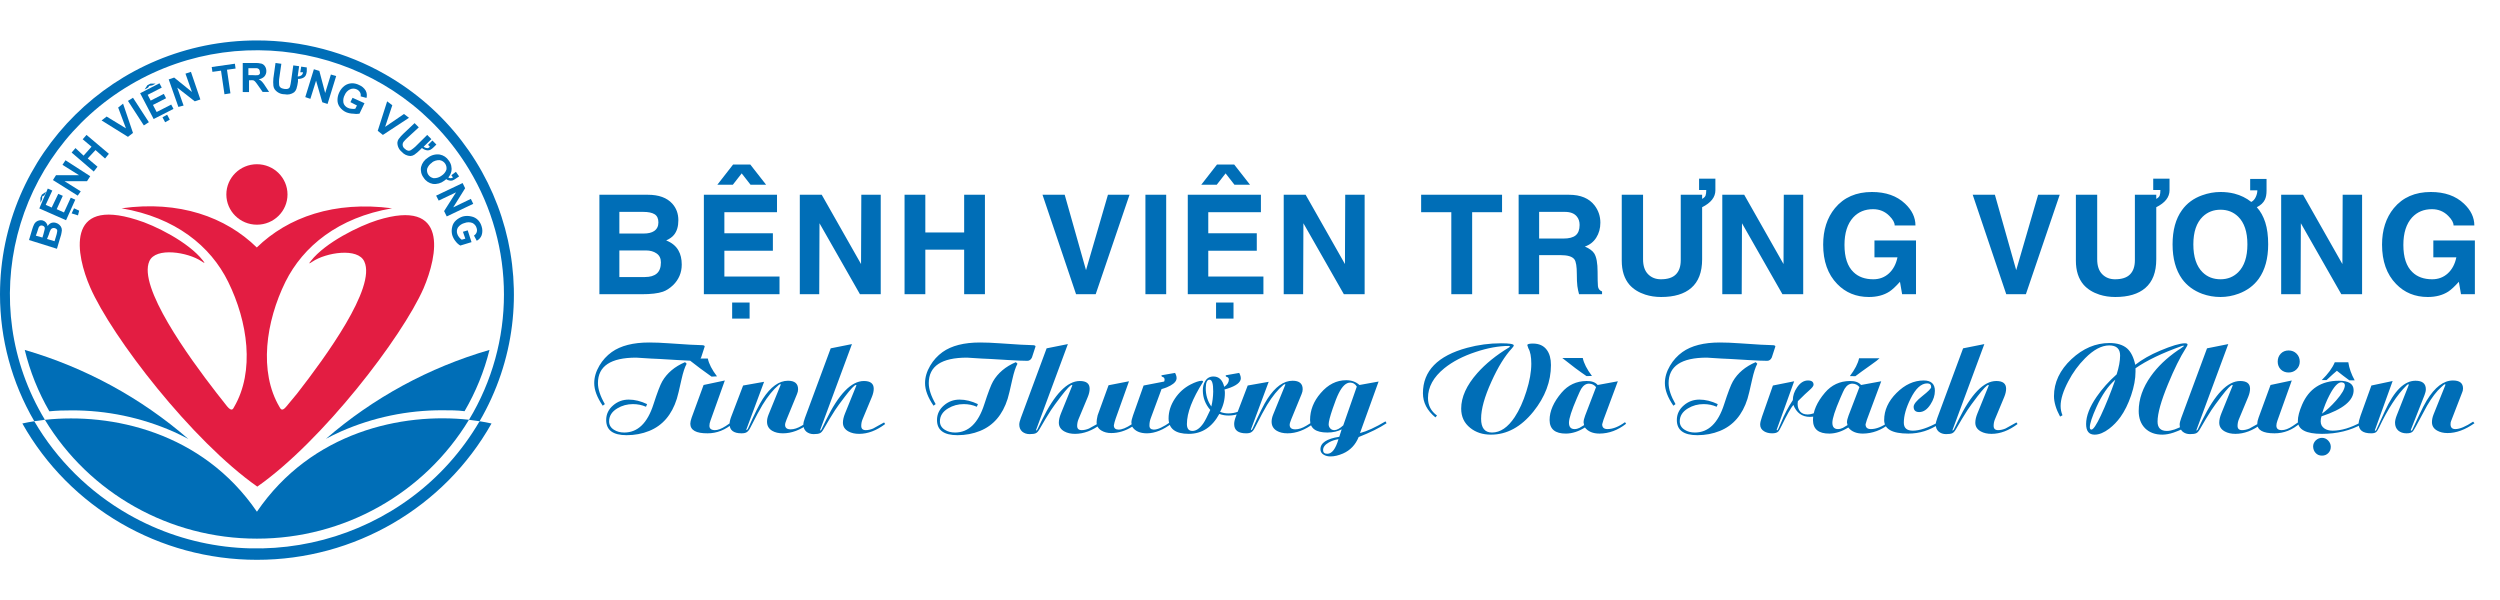<svg width="250" height="60" viewBox="0 0 433 90" fill="none" xmlns="http://www.w3.org/2000/svg">
<g clip-path="url(#clip0)">
<path d="M44.5 88C69.077 88 89 68.3 89 44C89 19.7 69.077 0 44.5 0C19.923 0 0 19.7 0 44C0 68.3 19.923 88 44.5 88Z" fill="white"/>
<path d="M5.024 34.613L5.579 32.753C5.666 32.462 5.764 32.183 5.894 31.914C6.057 31.559 6.384 31.312 6.764 31.215C6.971 31.161 7.177 31.161 7.384 31.215C7.612 31.28 7.808 31.409 7.96 31.581C8.113 31.753 8.211 31.968 8.254 32.194C8.406 31.946 8.624 31.753 8.896 31.645C9.157 31.559 9.439 31.559 9.7 31.645C9.929 31.71 10.135 31.828 10.299 31.989C10.473 32.151 10.603 32.344 10.668 32.559C10.733 32.796 10.733 33.043 10.668 33.28C10.668 33.441 10.559 33.839 10.353 34.462L9.863 36.129L5.024 34.613ZM6.21 33.86L7.351 34.183L7.536 33.548C7.645 33.172 7.71 32.925 7.721 32.828C7.776 32.678 7.776 32.527 7.721 32.376C7.645 32.258 7.525 32.161 7.395 32.129C7.264 32.075 7.112 32.075 6.982 32.129C6.851 32.194 6.742 32.312 6.688 32.452C6.688 32.452 6.568 32.817 6.416 33.29L6.21 33.86ZM8.145 34.43L9.45 34.817L9.722 33.914C9.798 33.688 9.853 33.473 9.885 33.237C9.929 33.108 9.929 32.957 9.885 32.828C9.798 32.699 9.668 32.602 9.515 32.559C9.385 32.516 9.233 32.516 9.102 32.559C8.972 32.602 8.863 32.688 8.787 32.806C8.646 33.075 8.526 33.355 8.461 33.645L8.145 34.43Z" fill="#006EB7"/>
<path d="M11.44 31.183L6.808 29.14L8.276 25.699L9.059 26.043L7.917 28.516L8.95 28.989L10.092 26.613L10.875 26.957L9.82 29.269L11.082 29.839L12.256 27.28L13.039 27.624L11.44 31.183ZM7.297 27.086V27.538L7.003 28.151V27.29L7.254 26.742L7.982 26.247L7.689 26.86L7.297 27.086ZM13.507 30.344L12.408 30L12.822 29.118L13.713 29.527L13.507 30.344Z" fill="#006EB7"/>
<path d="M13.463 26.925L9.168 24.226L9.7 23.387H13.691L10.821 21.591L11.343 20.796L15.627 23.559L15.073 24.419H11.169L13.985 26.183L13.463 26.925Z" fill="#006EB7"/>
<path d="M16.236 22.753L12.408 19.462L13.072 18.688L14.475 20L15.856 18.452L14.322 17.161L14.986 16.409L18.857 19.677L18.194 20.495L16.541 19.032L15.192 20.484L16.889 21.914L16.236 22.753Z" fill="#006EB7"/>
<path d="M22.163 16.742L17.596 13.903L18.466 13.226L21.815 15.269L20.466 11.667L21.315 10.989L23.033 16.064L22.163 16.742Z" fill="#006EB7"/>
<path d="M24.914 14.764L22.163 10.516L23.033 9.968L25.784 14.204L24.914 14.764Z" fill="#006EB7"/>
<path d="M26.611 13.656L24.273 9.183L27.622 7.462L28.014 8.215L25.578 9.462L26.1 10.462L28.372 9.301L28.764 10.054L26.491 11.215L27.133 12.441L29.656 11.151L30.047 11.903L26.611 13.656ZM25.85 7.914L25.643 8.226L25.045 8.538L25.523 7.806L26.078 7.516H26.97L26.372 7.828L25.85 7.914ZM28.601 14.215L28.144 13.355L28.949 12.903L29.406 13.764L28.601 14.215Z" fill="#006EB7"/>
<path d="M30.896 11.559L29.221 6.796L30.167 6.473L33.245 8.968L32.124 5.796L33.071 5.484L34.702 10.269L33.734 10.591L30.7 8.215L31.798 11.323L30.896 11.559Z" fill="#006EB7"/>
<path d="M38.878 9.366L38.28 5.28L36.79 5.484L36.67 4.645L40.683 4.075L40.803 4.914L39.313 5.118L39.911 9.204L38.878 9.366Z" fill="#006EB7"/>
<path d="M42.042 8.979V3.946H44.109C44.511 3.925 44.913 3.968 45.305 4.065C45.555 4.151 45.762 4.312 45.903 4.538C46.055 4.774 46.131 5.054 46.131 5.333C46.142 5.678 46.023 6.011 45.805 6.269C45.544 6.548 45.196 6.721 44.815 6.764C45.022 6.871 45.207 7.011 45.37 7.172C45.598 7.43 45.794 7.699 45.968 7.989L46.61 8.968H45.49L44.728 7.882C44.554 7.624 44.37 7.376 44.174 7.151C44.087 7.054 43.978 6.989 43.858 6.946C43.684 6.925 43.511 6.925 43.337 6.946H43.13V8.989L42.042 8.979ZM43.01 6.054H43.772C44.076 6.086 44.391 6.086 44.707 6.054C44.826 6.011 44.924 5.936 45 5.828C45.044 5.699 45.044 5.57 45 5.441C45 5.29 44.957 5.151 44.859 5.032C44.75 4.925 44.62 4.86 44.468 4.85H43.021V6.054H43.01Z" fill="#006EB7"/>
<path d="M52.167 4.581L53.135 4.72V5.398C53.113 5.624 53.059 5.839 52.972 6.054C52.895 6.204 52.787 6.344 52.645 6.441C52.341 6.634 51.971 6.72 51.612 6.71V7.161C51.558 7.591 51.471 8.011 51.34 8.43C51.264 8.656 51.123 8.86 50.949 9.022C50.47 9.366 49.872 9.495 49.296 9.366C48.6 9.376 47.958 9.043 47.556 8.484C47.447 8.301 47.371 8.097 47.349 7.893C47.306 7.462 47.306 7.032 47.349 6.602L47.719 3.946L48.73 4.086L48.339 6.785C48.317 7.065 48.317 7.344 48.339 7.624C48.339 8.086 48.633 8.355 49.231 8.441C49.829 8.527 50.166 8.366 50.242 7.968C50.318 7.688 50.373 7.409 50.405 7.129L50.797 4.366L51.808 4.505L51.558 6.28C51.83 6.29 52.102 6.194 52.297 6.011C52.406 5.882 52.471 5.731 52.482 5.559H52.004L52.167 4.581Z" fill="#006EB7"/>
<path d="M52.874 9.86L54.364 5.032L55.31 5.323L56.321 9.151L57.31 5.946L58.224 6.215L56.734 11.043L55.821 10.753L54.744 7.011L53.755 10.161L52.874 9.86Z" fill="#006EB7"/>
<path d="M60.693 10.731L61.062 9.979L63.129 10.914L62.259 12.731C61.9 12.796 61.541 12.796 61.182 12.731C60.769 12.72 60.355 12.645 59.964 12.484C59.518 12.29 59.138 11.979 58.844 11.581C58.583 11.226 58.442 10.796 58.452 10.355C58.452 9.893 58.561 9.441 58.768 9.022C58.974 8.581 59.279 8.194 59.681 7.893C60.051 7.624 60.497 7.473 60.965 7.462C61.389 7.462 61.802 7.559 62.182 7.753C62.661 7.946 63.074 8.29 63.335 8.731C63.542 9.118 63.596 9.57 63.477 10L62.465 9.731C62.509 9.495 62.476 9.247 62.356 9.032C62.226 8.806 62.019 8.624 61.78 8.516C61.41 8.344 60.986 8.344 60.627 8.516C60.214 8.71 59.888 9.054 59.714 9.473C59.475 9.893 59.398 10.387 59.486 10.86C59.594 11.247 59.877 11.559 60.247 11.72C60.453 11.817 60.671 11.871 60.888 11.882C61.106 11.914 61.312 11.914 61.53 11.882L61.824 11.312L60.693 10.731Z" fill="#006EB7"/>
<path d="M65.423 15.699L67.054 10.591L67.946 11.269L66.706 15.011L69.969 12.785L70.839 13.441L66.315 16.409L65.423 15.699Z" fill="#006EB7"/>
<path d="M74.895 17.376L75.58 18.075L75.08 18.57C74.917 18.731 74.743 18.871 74.547 18.979C74.395 19.054 74.221 19.086 74.047 19.086C73.688 19.054 73.351 18.903 73.079 18.677L72.753 19C72.448 19.312 72.111 19.591 71.763 19.839C71.567 19.968 71.339 20.043 71.1 20.064C70.513 20.043 69.969 19.785 69.588 19.344C69.099 18.946 68.816 18.355 68.827 17.731C68.849 17.516 68.914 17.323 69.034 17.14C69.284 16.796 69.567 16.473 69.882 16.183L71.807 14.366L72.535 15.097L70.469 17C70.263 17.194 70.067 17.398 69.893 17.613C69.621 18 69.719 18.527 70.099 18.796C70.48 19.172 70.85 19.247 71.198 19.021C71.459 18.849 71.698 18.656 71.926 18.452L73.993 16.409L74.721 17.14L73.373 18.452C73.579 18.624 73.851 18.71 74.112 18.699C74.254 18.645 74.373 18.57 74.46 18.452L74.134 18.129L74.895 17.376Z" fill="#006EB7"/>
<path d="M78.963 22.796L79.517 23.591L78.941 23.979C78.756 24.118 78.56 24.226 78.343 24.301C78.169 24.344 77.995 24.344 77.821 24.301C77.625 24.269 77.44 24.183 77.288 24.075L76.94 24.344C76.385 24.774 75.678 24.979 74.971 24.892C74.308 24.774 73.732 24.387 73.384 23.828C72.97 23.301 72.807 22.624 72.927 21.968C73.09 21.301 73.514 20.72 74.101 20.355C74.689 19.903 75.428 19.699 76.168 19.806C76.809 19.925 77.375 20.301 77.723 20.849C78.136 21.376 78.299 22.054 78.18 22.71C78.093 23.108 77.908 23.473 77.647 23.774C77.886 23.946 78.212 23.946 78.451 23.774L78.18 23.387L78.963 22.796ZM74.83 21.204C74.439 21.452 74.134 21.828 73.982 22.269C73.83 23.011 74.308 23.731 75.058 23.892C75.091 23.903 75.113 23.903 75.145 23.903C75.624 23.914 76.091 23.764 76.472 23.473C76.864 23.226 77.168 22.86 77.32 22.43C77.462 21.667 76.962 20.925 76.189 20.785C76.178 20.785 76.157 20.785 76.146 20.774C75.656 20.753 75.167 20.903 74.787 21.204H74.83Z" fill="#006EB7"/>
<path d="M75.537 26.925L80.126 24.742L80.561 25.645L78.495 28.957L81.551 27.484L81.964 28.344L77.375 30.527L76.918 29.602L78.984 26.355L75.983 27.785L75.537 26.925Z" fill="#006EB7"/>
<path d="M80.18 33.183L81.007 32.935L81.67 34.979L79.724 35.57C79.408 35.387 79.136 35.14 78.919 34.849C78.647 34.527 78.451 34.151 78.321 33.742C78.201 33.28 78.201 32.796 78.321 32.333C78.408 31.892 78.647 31.505 78.984 31.204C79.332 30.892 79.735 30.667 80.18 30.527C80.659 30.409 81.148 30.409 81.627 30.527C82.084 30.613 82.508 30.849 82.823 31.183C83.106 31.495 83.312 31.86 83.421 32.269C83.584 32.764 83.584 33.29 83.421 33.785C83.269 34.194 82.964 34.538 82.573 34.742L82.094 33.839C82.301 33.71 82.464 33.516 82.551 33.29C82.638 33.043 82.638 32.774 82.551 32.538C82.453 32.151 82.181 31.839 81.823 31.656C81.398 31.495 80.92 31.495 80.496 31.656C80.017 31.774 79.604 32.043 79.321 32.43C79.115 32.764 79.071 33.183 79.202 33.559C79.267 33.764 79.376 33.957 79.517 34.129C79.648 34.29 79.8 34.441 79.974 34.559L80.594 34.376L80.18 33.183Z" fill="#006EB7"/>
<path d="M44.5 31.957C47.425 31.957 49.796 29.613 49.796 26.72C49.796 23.828 47.425 21.484 44.5 21.484C41.575 21.484 39.204 23.828 39.204 26.72C39.204 29.613 41.575 31.957 44.5 31.957Z" fill="#E31D42"/>
<path d="M65.336 31.183C62.237 32.161 56.364 35.022 53.842 38.237C53.428 38.753 53.472 38.785 54.113 38.355C56.43 36.785 62.008 35.86 63.107 38.355C65.173 42.828 56.386 54.871 51.482 61.172L49.622 63.419C48.817 64.419 48.589 63.828 48.426 63.559C44.783 57.43 46.044 48.742 49.437 41.85C52.493 35.721 58.572 30.71 67.903 29.118C57.92 27.807 49.872 30.645 44.478 35.903C39.084 30.624 31.037 27.721 21.054 29.118C30.373 30.71 36.453 35.624 39.519 41.85C42.912 48.742 44.174 57.344 40.531 63.559C40.389 63.828 40.161 64.419 39.334 63.419L37.497 61.086C32.614 54.796 23.881 42.688 25.871 38.269C26.97 35.796 32.548 36.721 34.865 38.269C35.507 38.699 35.55 38.678 35.137 38.151C32.636 34.946 26.763 32.022 23.642 31.097C11.234 27.172 13.18 37.226 15.616 42.796C19.357 51.387 33.234 69.376 44.565 77.323C55.832 69.43 69.621 51.484 73.362 42.979C75.798 37.29 77.832 27.28 65.336 31.183Z" fill="#E31D42"/>
<path d="M44.5 86.333C59.551 86.344 73.503 78.516 81.224 65.742C69.708 64.473 53.972 67.785 44.5 81.667C35.028 67.817 19.292 64.505 7.776 65.753C15.497 78.527 29.449 86.344 44.5 86.333Z" fill="#006EB7"/>
<path d="M44.5 0.043C19.923 0.043 0 19.742 0 44.033C0 51.742 2.044 59.312 5.938 65.99L7.776 65.742C-4.339 45.699 2.273 19.732 22.555 7.742C42.836 -4.247 69.099 2.301 81.225 22.355C89.305 35.721 89.305 52.387 81.225 65.753L83.062 66C95.329 44.947 88.01 18.043 66.707 5.914C59.953 2.065 52.297 0.043 44.5 0.043Z" fill="#006EB7"/>
<path d="M44.5 90C61.378 90.011 76.929 80.968 85.129 66.387C84.465 66.237 83.78 66.108 83.062 66C70.774 87.054 43.554 94.28 22.261 82.14C15.486 78.269 9.853 72.71 5.938 66C5.231 66.108 4.546 66.237 3.871 66.387C12.071 80.968 27.622 90 44.5 90Z" fill="#006EB7"/>
<path d="M56.452 69.043C57.289 68.591 58.159 68.172 59.04 67.774C64.586 65.333 70.589 64.075 76.657 64.097C77.94 64.097 79.224 64.097 80.463 64.258C82.399 60.936 83.856 57.366 84.781 53.645C74.319 56.678 64.651 61.936 56.452 69.043Z" fill="#006EB7"/>
<path d="M12.408 64.118C18.476 64.097 24.479 65.355 30.026 67.796C30.906 68.194 31.765 68.613 32.614 69.065C24.414 61.946 14.746 56.688 4.285 53.645C5.187 57.366 6.623 60.946 8.548 64.28C9.809 64.151 11.06 64.118 12.408 64.118Z" fill="#006EB7"/>
</g>
<g filter="url(#filter0_d)">
<path d="M103.816 40V22.773H112.219C114.102 22.773 115.508 23.285 116.438 24.309C117.141 25.09 117.492 26.047 117.492 27.18C117.492 28.258 117.238 29.105 116.73 29.723C116.426 30.098 115.977 30.418 115.383 30.684C116.375 31.074 117.086 31.66 117.516 32.441C117.891 33.098 118.078 33.906 118.078 34.867C118.078 35.57 117.949 36.223 117.691 36.824C117.434 37.418 117.066 37.949 116.59 38.418C115.996 38.98 115.402 39.363 114.809 39.566C113.973 39.855 112.742 40 111.117 40H103.816ZM107.273 32.418V37.023H111.691C112.598 37.023 113.285 36.82 113.754 36.414C114.23 36.008 114.469 35.363 114.469 34.48C114.469 33.793 114.219 33.277 113.719 32.934C113.227 32.59 112.613 32.418 111.879 32.418H107.273ZM107.273 25.738V29.488H111.492C112.266 29.488 112.867 29.344 113.297 29.055C113.789 28.719 114.035 28.223 114.035 27.566C114.035 26.895 113.816 26.422 113.379 26.148C112.941 25.875 112.281 25.738 111.398 25.738H107.273ZM134.578 22.773V25.797H125.461V29.441H133.863V32.465H125.461V36.93H135.012V40H121.91V22.773H134.578ZM129.832 41.441V44.219H126.809V41.441H129.832ZM129.949 17.535L132.691 21.039H129.996L128.461 19.07L126.926 21.039H124.242L126.973 17.535H129.949ZM149.18 22.773H152.543V40H148.945L141.938 27.707L141.891 40H138.527V22.773H142.324L149.133 34.773L149.18 22.773ZM166.992 32.277H160.266V40H156.668V22.773H160.266V29.301H166.992V22.773H170.59V40H166.992V32.277ZM191.895 22.773H195.633L189.773 40H186.375L180.562 22.773H184.406L188.098 35.828L191.895 22.773ZM201.984 22.773V40H198.387V22.773H201.984ZM218.391 22.773V25.797H209.273V29.441H217.676V32.465H209.273V36.93H218.824V40H205.723V22.773H218.391ZM213.645 41.441V44.219H210.621V41.441H213.645ZM213.762 17.535L216.504 21.039H213.809L212.273 19.07L210.738 21.039H208.055L210.785 17.535H213.762ZM232.992 22.773H236.355V40H232.758L225.75 27.707L225.703 40H222.34V22.773H226.137L232.945 34.773L232.992 22.773ZM254.977 25.797V40H251.367V25.797H246.141V22.773H260.156V25.797H254.977ZM263.027 40V22.773H271.758C273.758 22.773 275.23 23.387 276.176 24.613C276.848 25.496 277.184 26.496 277.184 27.613C277.184 28.59 276.945 29.453 276.469 30.203C276 30.945 275.344 31.457 274.5 31.738C275.312 32.098 275.855 32.5 276.129 32.945C276.512 33.57 276.703 34.625 276.703 36.109C276.703 37.297 276.723 38.125 276.762 38.594C276.809 39.055 277.047 39.363 277.477 39.52V40H273.492C273.367 39.555 273.27 39.086 273.199 38.594C273.137 38.094 273.105 37.395 273.105 36.496C273.105 35.199 272.969 34.359 272.695 33.977C272.344 33.477 271.535 33.227 270.27 33.227H266.578V40H263.027ZM266.578 30.355H270.809C271.762 30.355 272.461 30.172 272.906 29.805C273.359 29.43 273.586 28.828 273.586 28C273.586 27.406 273.426 26.918 273.105 26.535C272.676 26.004 271.988 25.738 271.043 25.738H266.578V30.355ZM294.809 23.488C295.129 23.309 295.328 23.113 295.406 22.902C295.484 22.684 295.523 22.367 295.523 21.953H294.281V19.984H297.105V22C297.105 23.188 296.34 24.164 294.809 24.93V33.953C294.809 36.18 294.176 37.836 292.91 38.922C291.707 39.961 289.973 40.48 287.707 40.48C286.73 40.48 285.816 40.344 284.965 40.07C283.832 39.703 282.922 39.137 282.234 38.371C281.336 37.332 280.887 35.938 280.887 34.188V22.773H284.578V33.953C284.578 35.086 284.867 35.945 285.445 36.531C286.023 37.117 286.762 37.41 287.66 37.41C288.84 37.41 289.707 37.129 290.262 36.566C290.824 36.004 291.105 35.18 291.105 34.094V22.773H294.809V23.488ZM308.953 22.773H312.316V40H308.719L301.711 27.707L301.664 40H298.301V22.773H302.098L308.906 34.773L308.953 22.773ZM324.656 33.613V30.684H331.852V40H329.449L329.074 37.844C328.363 38.641 327.754 39.207 327.246 39.543C326.27 40.168 325.086 40.48 323.695 40.48C321.484 40.48 319.652 39.727 318.199 38.219C316.582 36.555 315.773 34.285 315.773 31.41C315.773 28.863 316.453 26.758 317.812 25.094C319.352 23.227 321.488 22.293 324.223 22.293C326.621 22.293 328.531 22.965 329.953 24.309C331.156 25.441 331.758 26.703 331.758 28.094H328.16C328.16 27.602 327.855 27.051 327.246 26.441C326.48 25.66 325.535 25.27 324.41 25.27C323.004 25.27 321.859 25.746 320.977 26.699C319.969 27.809 319.465 29.395 319.465 31.457C319.465 33.613 319.988 35.188 321.035 36.18C321.879 37 323.02 37.41 324.457 37.41C325.52 37.41 326.422 37.07 327.164 36.391C327.906 35.711 328.398 34.785 328.641 33.613H324.656ZM353.004 22.773H356.742L350.883 40H347.484L341.672 22.773H345.516L349.207 35.828L353.004 22.773ZM373.465 23.488C373.785 23.309 373.984 23.113 374.062 22.902C374.141 22.684 374.18 22.367 374.18 21.953H372.938V19.984H375.762V22C375.762 23.188 374.996 24.164 373.465 24.93V33.953C373.465 36.18 372.832 37.836 371.566 38.922C370.363 39.961 368.629 40.48 366.363 40.48C365.387 40.48 364.473 40.344 363.621 40.07C362.488 39.703 361.578 39.137 360.891 38.371C359.992 37.332 359.543 35.938 359.543 34.188V22.773H363.234V33.953C363.234 35.086 363.523 35.945 364.102 36.531C364.68 37.117 365.418 37.41 366.316 37.41C367.496 37.41 368.363 37.129 368.918 36.566C369.48 36.004 369.762 35.18 369.762 34.094V22.773H373.465V23.488ZM389.918 24.016C390.254 23.844 390.512 23.562 390.691 23.172C390.879 22.773 390.973 22.383 390.973 22H389.73V20.031H392.566V22.047C392.566 22.703 392.469 23.23 392.273 23.629C392.016 24.16 391.551 24.594 390.879 24.93C391.52 25.633 392.008 26.508 392.344 27.555C392.68 28.602 392.848 29.871 392.848 31.363C392.848 33.809 392.305 35.793 391.219 37.316C390.367 38.496 389.207 39.359 387.738 39.906C386.699 40.289 385.652 40.48 384.598 40.48C383.488 40.48 382.43 40.297 381.422 39.93C379.953 39.383 378.793 38.527 377.941 37.363C376.84 35.824 376.289 33.824 376.289 31.363C376.289 28.91 376.832 26.934 377.918 25.434C378.77 24.246 379.93 23.391 381.398 22.867C382.453 22.484 383.52 22.293 384.598 22.293C385.441 22.293 386.238 22.387 386.988 22.574C388.098 22.863 389.074 23.344 389.918 24.016ZM379.887 31.363C379.887 33.535 380.422 35.148 381.492 36.203C382.312 37.008 383.348 37.41 384.598 37.41C385.809 37.41 386.824 37.008 387.645 36.203C388.715 35.148 389.25 33.535 389.25 31.363C389.25 29.199 388.715 27.598 387.645 26.559C386.824 25.762 385.809 25.363 384.598 25.363C383.379 25.363 382.352 25.762 381.516 26.559C380.43 27.613 379.887 29.215 379.887 31.363ZM405.75 22.773H409.113V40H405.516L398.508 27.707L398.461 40H395.098V22.773H398.895L405.703 34.773L405.75 22.773ZM421.453 33.613V30.684H428.648V40H426.246L425.871 37.844C425.16 38.641 424.551 39.207 424.043 39.543C423.066 40.168 421.883 40.48 420.492 40.48C418.281 40.48 416.449 39.727 414.996 38.219C413.379 36.555 412.57 34.285 412.57 31.41C412.57 28.863 413.25 26.758 414.609 25.094C416.148 23.227 418.285 22.293 421.02 22.293C423.418 22.293 425.328 22.965 426.75 24.309C427.953 25.441 428.555 26.703 428.555 28.094H424.957C424.957 27.602 424.652 27.051 424.043 26.441C423.277 25.66 422.332 25.27 421.207 25.27C419.801 25.27 418.656 25.746 417.773 26.699C416.766 27.809 416.262 29.395 416.262 31.457C416.262 33.613 416.785 35.188 417.832 36.18C418.676 37 419.816 37.41 421.254 37.41C422.316 37.41 423.219 37.07 423.961 36.391C424.703 35.711 425.195 34.785 425.438 33.613H421.453Z" fill="#006EB7"/>
</g>
<path d="M104.76 63.032L104.392 63.308C103.411 61.882 102.92 60.579 102.92 59.398C102.92 58.386 103.219 57.374 103.817 56.362C104.369 55.427 105.082 54.645 105.956 54.016C107.505 52.912 109.667 52.36 112.442 52.36C113.423 52.36 114.558 52.406 115.846 52.498C118.867 52.713 120.753 52.82 121.504 52.82C121.872 52.82 122.056 52.897 122.056 53.05C121.995 53.219 121.788 53.855 121.435 54.959C121.251 55.342 120.983 55.534 120.63 55.534C119.971 55.534 118.867 55.488 117.318 55.396L114.236 55.212C113.975 55.212 113.477 55.189 112.741 55.143L110.188 54.982C105.772 54.982 103.564 56.454 103.564 59.398C103.564 60.441 103.963 61.652 104.76 63.032ZM112.074 63.032L111.89 63.492C111.185 63.185 110.433 63.032 109.636 63.032C108.639 63.032 107.735 63.277 106.922 63.768C105.971 64.335 105.496 65.087 105.496 66.022C105.496 66.651 105.787 67.141 106.37 67.494C106.861 67.801 107.443 67.954 108.118 67.954C110.449 67.954 112.135 66.329 113.178 63.078C113.837 61.039 114.343 59.712 114.696 59.099C115.539 57.642 116.858 56.531 118.652 55.764L118.928 56.04C118.606 56.623 118.307 57.535 118.031 58.777C117.648 60.525 117.379 61.637 117.226 62.112C116.352 64.887 114.757 66.743 112.442 67.678C111.231 68.169 109.927 68.414 108.532 68.414C106.171 68.414 104.99 67.54 104.99 65.792C104.99 64.78 105.396 63.929 106.209 63.239C106.976 62.58 107.873 62.25 108.9 62.25C109.927 62.25 110.985 62.511 112.074 63.032ZM125.541 58.938L123.057 65.884C122.935 66.206 122.873 66.497 122.873 66.758C122.858 67.264 123.165 67.525 123.793 67.54C124.299 67.555 124.936 67.318 125.702 66.827C125.825 66.75 126.17 66.513 126.737 66.114L126.967 66.344C125.633 67.509 124.161 68.092 122.551 68.092C120.573 68.107 119.577 67.555 119.561 66.436C119.561 66.16 119.638 65.807 119.791 65.378L121.861 59.72L125.541 58.938ZM124.184 58.225L123.241 58.271C122.03 57.428 120.635 56.385 119.055 55.143H122.597C122.781 56.048 123.31 57.075 124.184 58.225ZM132.341 59.168L129.259 67.448L129.305 67.54C129.351 67.54 129.428 67.463 129.535 67.31C130.67 64.749 131.529 63.024 132.111 62.135C133.476 60.034 134.933 58.984 136.481 58.984C137.647 58.984 138.229 59.475 138.229 60.456C138.229 60.717 138.168 60.993 138.045 61.284L136.251 65.654C136.067 66.099 135.975 66.421 135.975 66.62C135.975 67.141 136.297 67.402 136.941 67.402C137.524 67.402 138.16 67.195 138.85 66.781C139.004 66.689 139.364 66.467 139.931 66.114L140.115 66.39C138.613 67.525 137.11 68.092 135.607 68.092C134.856 68.092 134.235 67.946 133.744 67.655C133.146 67.302 132.847 66.773 132.847 66.068C132.847 65.685 132.939 65.271 133.123 64.826L135.239 59.628L135.147 59.582C135.071 59.582 134.979 59.628 134.871 59.72C133.921 60.517 132.985 61.667 132.065 63.17C131.605 63.921 130.9 65.24 129.949 67.126C129.765 67.494 129.566 67.747 129.351 67.885C129.152 68.023 128.845 68.092 128.431 68.092C127.051 68.092 126.361 67.555 126.361 66.482C126.361 66.129 126.453 65.715 126.637 65.24L128.707 59.812L132.341 59.168ZM147.558 52.636L142.038 67.54L142.084 67.632L142.268 67.448L143.05 65.838C145.258 61.299 147.45 59.03 149.628 59.03C150.762 59.03 151.33 59.475 151.33 60.364C151.33 60.793 151.222 61.269 151.008 61.79L149.398 65.654C149.244 66.022 149.168 66.405 149.168 66.804C149.168 67.295 149.428 67.54 149.95 67.54C150.348 67.54 150.77 67.448 151.215 67.264C151.322 67.218 151.958 66.865 153.124 66.206L153.308 66.482C151.805 67.617 150.302 68.184 148.8 68.184C148.079 68.184 147.466 68.046 146.96 67.77C146.316 67.417 145.994 66.911 145.994 66.252C145.994 65.777 146.116 65.24 146.362 64.642L148.34 59.766L148.248 59.72C148.002 59.72 147.374 60.379 146.362 61.698C145.564 62.741 144.989 63.53 144.637 64.067C144.023 65.018 143.372 66.099 142.682 67.31C142.452 67.724 142.229 67.977 142.015 68.069C141.8 68.176 141.44 68.23 140.934 68.23C140.428 68.23 139.998 68.084 139.646 67.793C139.308 67.486 139.14 67.08 139.14 66.574C139.14 66.298 139.232 65.915 139.416 65.424L143.878 53.372L147.558 52.636ZM162.058 63.032L161.69 63.308C160.709 61.882 160.218 60.579 160.218 59.398C160.218 58.386 160.517 57.374 161.115 56.362C161.667 55.427 162.38 54.645 163.254 54.016C164.803 52.912 166.965 52.36 169.74 52.36C170.721 52.36 171.856 52.406 173.144 52.498C176.165 52.713 178.051 52.82 178.802 52.82C179.17 52.82 179.354 52.897 179.354 53.05C179.293 53.219 179.086 53.855 178.733 54.959C178.549 55.342 178.281 55.534 177.928 55.534C177.269 55.534 176.165 55.488 174.616 55.396L171.534 55.212C171.273 55.212 170.775 55.189 170.039 55.143L167.486 54.982C163.07 54.982 160.862 56.454 160.862 59.398C160.862 60.441 161.261 61.652 162.058 63.032ZM169.372 63.032L169.188 63.492C168.483 63.185 167.731 63.032 166.934 63.032C165.937 63.032 165.033 63.277 164.22 63.768C163.269 64.335 162.794 65.087 162.794 66.022C162.794 66.651 163.085 67.141 163.668 67.494C164.159 67.801 164.741 67.954 165.416 67.954C167.747 67.954 169.433 66.329 170.476 63.078C171.135 61.039 171.641 59.712 171.994 59.099C172.837 57.642 174.156 56.531 175.95 55.764L176.226 56.04C175.904 56.623 175.605 57.535 175.329 58.777C174.946 60.525 174.677 61.637 174.524 62.112C173.65 64.887 172.055 66.743 169.74 67.678C168.529 68.169 167.225 68.414 165.83 68.414C163.469 68.414 162.288 67.54 162.288 65.792C162.288 64.78 162.694 63.929 163.507 63.239C164.274 62.58 165.171 62.25 166.198 62.25C167.225 62.25 168.283 62.511 169.372 63.032ZM184.955 52.636L179.435 67.54L179.481 67.632L179.665 67.448L180.447 65.838C182.655 61.299 184.848 59.03 187.025 59.03C188.16 59.03 188.727 59.475 188.727 60.364C188.727 60.793 188.62 61.269 188.405 61.79L186.795 65.654C186.642 66.022 186.565 66.405 186.565 66.804C186.565 67.295 186.826 67.54 187.347 67.54C187.746 67.54 188.167 67.448 188.612 67.264C188.719 67.218 189.356 66.865 190.521 66.206L190.705 66.482C189.202 67.617 187.7 68.184 186.197 68.184C185.476 68.184 184.863 68.046 184.357 67.77C183.713 67.417 183.391 66.911 183.391 66.252C183.391 65.777 183.514 65.24 183.759 64.642L185.737 59.766L185.645 59.72C185.4 59.72 184.771 60.379 183.759 61.698C182.962 62.741 182.387 63.53 182.034 64.067C181.421 65.018 180.769 66.099 180.079 67.31C179.849 67.724 179.627 67.977 179.412 68.069C179.197 68.176 178.837 68.23 178.331 68.23C177.825 68.23 177.396 68.084 177.043 67.793C176.706 67.486 176.537 67.08 176.537 66.574C176.537 66.298 176.629 65.915 176.813 65.424L181.275 53.372L184.955 52.636ZM201.637 59.122C201.683 58.999 201.706 58.884 201.706 58.777C201.706 58.547 201.591 58.394 201.361 58.317L201.223 58.271L201.154 58.041L203.523 57.627C203.784 58.118 203.853 58.524 203.73 58.846C203.562 59.306 203.025 59.728 202.12 60.111C201.952 60.188 201.637 60.295 201.177 60.433L199.314 65.47C199.161 65.869 199.084 66.283 199.084 66.712C199.069 67.187 199.314 67.433 199.82 67.448C200.495 67.463 201.492 67.003 202.81 66.068L202.994 66.344C201.492 67.494 200.05 68.077 198.67 68.092C197.444 68.092 196.585 67.709 196.094 66.942C194.914 67.678 193.702 68.046 192.46 68.046C191.801 68.046 191.234 67.9 190.758 67.609C190.206 67.272 189.93 66.789 189.93 66.16C189.93 65.884 189.992 65.485 190.114 64.964L192 59.766L195.542 59.076L193.242 65.516C193.074 66.007 192.966 66.405 192.92 66.712C192.92 67.187 193.181 67.433 193.702 67.448C194.3 67.463 195.067 67.157 196.002 66.528L195.956 66.206C195.956 65.93 196.048 65.531 196.232 65.01L198.072 59.812L201.637 59.122ZM209.804 63.446C210.004 62.618 210.111 61.759 210.126 60.87C210.142 59.49 209.927 58.8 209.482 58.8C209.068 58.8 208.854 59.275 208.838 60.226C208.823 61.437 209.145 62.511 209.804 63.446ZM212.035 60.042C212.572 59.674 212.84 59.252 212.84 58.777C212.84 58.562 212.725 58.409 212.495 58.317L212.334 58.271L212.288 58.041L214.634 57.627C214.895 58.133 214.972 58.539 214.864 58.846C214.634 59.505 213.707 60.057 212.081 60.502C212.127 60.655 212.15 60.855 212.15 61.1C212.15 62.265 211.874 63.354 211.322 64.366C211.752 64.55 212.227 64.642 212.748 64.642C213.362 64.642 213.944 64.535 214.496 64.32L214.588 64.688C214.098 64.887 213.53 64.995 212.886 65.01C212.288 65.025 211.721 64.933 211.184 64.734C209.927 67.034 208.164 68.184 205.894 68.184C203.579 68.184 202.414 67.295 202.398 65.516C202.398 64.32 202.766 63.17 203.502 62.066C204.208 61.008 205.112 60.195 206.216 59.628C207.029 59.214 207.673 58.999 208.148 58.984C208.286 58.984 208.363 59.045 208.378 59.168C206.508 62.112 205.572 64.55 205.572 66.482C205.572 67.264 205.879 67.663 206.492 67.678C207.167 67.693 207.819 67.241 208.447 66.321C208.723 65.907 209.114 65.148 209.62 64.044C208.777 63.063 208.348 61.959 208.332 60.732C208.317 60.073 208.447 59.521 208.723 59.076C209.03 58.539 209.498 58.263 210.126 58.248C211.108 58.233 211.744 58.831 212.035 60.042ZM219.737 59.168L216.655 67.448L216.701 67.54C216.747 67.54 216.824 67.463 216.931 67.31C218.066 64.749 218.924 63.024 219.507 62.135C220.872 60.034 222.328 58.984 223.877 58.984C225.042 58.984 225.625 59.475 225.625 60.456C225.625 60.717 225.564 60.993 225.441 61.284L223.647 65.654C223.463 66.099 223.371 66.421 223.371 66.62C223.371 67.141 223.693 67.402 224.337 67.402C224.92 67.402 225.556 67.195 226.246 66.781C226.399 66.689 226.76 66.467 227.327 66.114L227.511 66.39C226.008 67.525 224.506 68.092 223.003 68.092C222.252 68.092 221.631 67.946 221.14 67.655C220.542 67.302 220.243 66.773 220.243 66.068C220.243 65.685 220.335 65.271 220.519 64.826L222.635 59.628L222.543 59.582C222.466 59.582 222.374 59.628 222.267 59.72C221.316 60.517 220.381 61.667 219.461 63.17C219.001 63.921 218.296 65.24 217.345 67.126C217.161 67.494 216.962 67.747 216.747 67.885C216.548 68.023 216.241 68.092 215.827 68.092C214.447 68.092 213.757 67.555 213.757 66.482C213.757 66.129 213.849 65.715 214.033 65.24L216.103 59.812L219.737 59.168ZM238.771 59.122L235.551 68.046C236.747 67.739 238.219 67.065 239.967 66.022L240.151 66.344C238.924 67.157 237.314 67.954 235.321 68.736C234.769 70.085 233.864 71.036 232.607 71.588C231.825 71.925 231.104 72.094 230.445 72.094C230 72.094 229.617 72.002 229.295 71.818C228.896 71.588 228.697 71.266 228.697 70.852C228.697 69.748 229.786 69.027 231.963 68.69L232.377 67.402C231.687 67.77 230.859 67.954 229.893 67.954C227.9 67.954 226.903 67.233 226.903 65.792C226.903 64.09 227.516 62.534 228.743 61.123C230.016 59.636 231.488 58.892 233.159 58.892C234.079 58.892 234.846 59.168 235.459 59.72L238.771 59.122ZM234.999 59.996C234.723 59.536 234.34 59.306 233.849 59.306C233.144 59.306 232.484 59.919 231.871 61.146C231.58 61.713 231.227 62.61 230.813 63.837C230.353 65.186 230.123 66.083 230.123 66.528C230.123 66.804 230.215 67.042 230.399 67.241C230.583 67.44 230.813 67.54 231.089 67.54C231.534 67.54 232.055 67.264 232.653 66.712L234.999 59.996ZM231.825 69.104C231.181 69.211 230.621 69.403 230.146 69.679C229.487 70.047 229.157 70.484 229.157 70.99C229.157 71.419 229.402 71.634 229.893 71.634C230.69 71.634 231.334 70.791 231.825 69.104ZM248.891 65.01L248.615 65.332C247.173 64.151 246.453 62.756 246.453 61.146C246.453 57.282 249.006 54.66 254.112 53.28C256.044 52.759 257.999 52.498 259.977 52.498C261.449 52.498 262.185 52.621 262.185 52.866C262.185 52.973 262.077 53.142 261.863 53.372C260.636 54.691 259.455 56.607 258.321 59.122C257.125 61.744 256.527 63.891 256.527 65.562C256.527 67.157 257.155 67.954 258.413 67.954C259.854 67.954 261.165 67.065 262.346 65.286C263.143 64.075 263.818 62.587 264.37 60.824C264.937 59.045 265.221 57.451 265.221 56.04C265.221 54.829 265.052 53.939 264.715 53.372C264.592 53.05 264.531 52.866 264.531 52.82C264.531 52.636 264.853 52.544 265.497 52.544C266.57 52.544 267.375 52.912 267.912 53.648C268.387 54.292 268.625 55.166 268.625 56.27C268.625 59.107 267.613 61.79 265.589 64.32C263.442 66.988 260.989 68.322 258.229 68.322C256.803 68.322 255.607 67.931 254.641 67.149C253.598 66.321 253.077 65.209 253.077 63.814C253.077 61.821 254.004 59.774 255.86 57.673C257.301 56.048 259.126 54.568 261.334 53.234C261.441 53.173 261.51 53.111 261.541 53.05C261.449 52.989 261.372 52.958 261.311 52.958C259.578 52.958 257.677 53.303 255.607 53.993C253.414 54.714 251.597 55.657 250.156 56.822C248.27 58.355 247.327 60.073 247.327 61.974C247.327 63.247 247.848 64.259 248.891 65.01ZM280.21 59.076L277.726 65.746C277.696 65.869 277.619 66.129 277.496 66.528C277.496 67.08 277.803 67.356 278.416 67.356C279.336 67.356 280.348 66.957 281.452 66.16L281.636 66.436C280.21 67.555 278.677 68.123 277.036 68.138C275.902 68.138 275.058 67.785 274.506 67.08C273.418 67.77 272.329 68.123 271.24 68.138C269.354 68.153 268.404 67.371 268.388 65.792C268.388 64.259 269.078 62.679 270.458 61.054C271.593 59.72 273.034 59.045 274.782 59.03C275.672 59.015 276.316 59.245 276.714 59.72L280.21 59.076ZM276.438 60.088C276.132 59.705 275.733 59.505 275.242 59.49C274.706 59.475 274.246 59.774 273.862 60.387C273.755 60.556 273.51 61.085 273.126 61.974C272.206 64.105 271.746 65.531 271.746 66.252C271.746 66.988 272.068 67.356 272.712 67.356C273.004 67.356 273.287 67.287 273.563 67.149C273.594 67.134 273.862 66.973 274.368 66.666L274.276 66.206C274.276 65.884 274.368 65.485 274.552 65.01L276.438 60.088ZM275.725 58.156L274.782 58.179C273.556 57.351 272.16 56.308 270.596 55.051H274.138C274.322 55.956 274.851 56.991 275.725 58.156ZM290.198 63.032L289.83 63.308C288.848 61.882 288.358 60.579 288.358 59.398C288.358 58.386 288.657 57.374 289.255 56.362C289.807 55.427 290.52 54.645 291.394 54.016C292.942 52.912 295.104 52.36 297.88 52.36C298.861 52.36 299.996 52.406 301.284 52.498C304.304 52.713 306.19 52.82 306.942 52.82C307.31 52.82 307.494 52.897 307.494 53.05C307.432 53.219 307.225 53.855 306.873 54.959C306.689 55.342 306.42 55.534 306.068 55.534C305.408 55.534 304.304 55.488 302.756 55.396L299.674 55.212C299.413 55.212 298.915 55.189 298.179 55.143L295.626 54.982C291.21 54.982 289.002 56.454 289.002 59.398C289.002 60.441 289.4 61.652 290.198 63.032ZM297.512 63.032L297.328 63.492C296.622 63.185 295.871 63.032 295.074 63.032C294.077 63.032 293.172 63.277 292.36 63.768C291.409 64.335 290.934 65.087 290.934 66.022C290.934 66.651 291.225 67.141 291.808 67.494C292.298 67.801 292.881 67.954 293.556 67.954C295.886 67.954 297.573 66.329 298.616 63.078C299.275 61.039 299.781 59.712 300.134 59.099C300.977 57.642 302.296 56.531 304.09 55.764L304.366 56.04C304.044 56.623 303.745 57.535 303.469 58.777C303.085 60.525 302.817 61.637 302.664 62.112C301.79 64.887 300.195 66.743 297.88 67.678C296.668 68.169 295.365 68.414 293.97 68.414C291.608 68.414 290.428 67.54 290.428 65.792C290.428 64.78 290.834 63.929 291.647 63.239C292.413 62.58 293.31 62.25 294.338 62.25C295.365 62.25 296.423 62.511 297.512 63.032ZM310.749 59.076L307.713 67.494L307.805 67.586C307.897 67.586 308.127 67.126 308.495 66.206C309.047 64.826 309.721 63.538 310.519 62.342C310.519 61.575 310.764 60.839 311.255 60.134C311.791 59.337 312.42 58.938 313.141 58.938C313.785 58.938 314.107 59.183 314.107 59.674C314.107 59.889 313.861 60.211 313.371 60.64C313.248 60.747 312.995 60.977 312.612 61.33C312.428 61.499 312.021 61.897 311.393 62.526L311.347 62.986C311.347 63.523 311.492 63.967 311.784 64.32C312.09 64.657 312.512 64.826 313.049 64.826C313.417 64.826 313.815 64.749 314.245 64.596L314.337 65.148C314.045 65.209 313.754 65.24 313.463 65.24C312.113 65.24 311.163 64.55 310.611 63.17C310.166 63.691 309.491 64.887 308.587 66.758C308.311 67.325 308.119 67.663 308.012 67.77C307.797 67.985 307.437 68.092 306.931 68.092C306.394 68.092 305.934 67.977 305.551 67.747C305.091 67.471 304.861 67.08 304.861 66.574C304.861 66.267 304.968 65.807 305.183 65.194L307.069 59.812L310.749 59.076ZM325.829 59.076L323.345 65.746C323.314 65.869 323.237 66.129 323.115 66.528C323.115 67.08 323.421 67.356 324.035 67.356C324.955 67.356 325.967 66.957 327.071 66.16L327.255 66.436C325.829 67.555 324.295 68.123 322.655 68.138C321.52 68.138 320.677 67.785 320.125 67.08C319.036 67.77 317.947 68.123 316.859 68.138C314.973 68.153 314.022 67.371 314.007 65.792C314.007 64.259 314.697 62.679 316.077 61.054C317.211 59.72 318.653 59.045 320.401 59.03C321.29 59.015 321.934 59.245 322.333 59.72L325.829 59.076ZM322.057 60.088C321.75 59.705 321.351 59.505 320.861 59.49C320.324 59.475 319.864 59.774 319.481 60.387C319.373 60.556 319.128 61.085 318.745 61.974C317.825 64.105 317.365 65.531 317.365 66.252C317.365 66.988 317.687 67.356 318.331 67.356C318.622 67.356 318.906 67.287 319.182 67.149C319.212 67.134 319.481 66.973 319.987 66.666L319.895 66.206C319.895 65.884 319.987 65.485 320.171 65.01L322.057 60.088ZM321.988 55.097H325.53C325.346 55.296 324.817 55.703 323.943 56.316C322.854 57.083 321.988 57.711 321.344 58.202L320.401 58.179C321.275 57.014 321.804 55.986 321.988 55.097ZM335.721 66.16L335.905 66.436C334.264 67.571 332.47 68.138 330.523 68.138C327.732 68.138 326.337 67.356 326.337 65.792C326.337 64.09 327.05 62.526 328.476 61.1C329.917 59.659 331.489 58.938 333.191 58.938C334.479 58.938 335.123 59.536 335.123 60.732C335.123 61.514 334.87 62.296 334.364 63.078C333.796 63.967 333.145 64.412 332.409 64.412C331.765 64.412 331.443 64.105 331.443 63.492C331.443 63.047 331.949 62.426 332.961 61.629C333.973 60.832 334.479 60.318 334.479 60.088C334.479 59.659 334.249 59.444 333.789 59.444C332.746 59.444 331.788 60.326 330.914 62.089C330.132 63.653 329.741 65.041 329.741 66.252C329.741 67.172 330.262 67.632 331.305 67.632C332.47 67.632 333.942 67.141 335.721 66.16ZM343.687 52.636L338.167 67.54L338.213 67.632L338.397 67.448L339.179 65.838C341.387 61.299 343.579 59.03 345.757 59.03C346.891 59.03 347.459 59.475 347.459 60.364C347.459 60.793 347.351 61.269 347.137 61.79L345.527 65.654C345.373 66.022 345.297 66.405 345.297 66.804C345.297 67.295 345.557 67.54 346.079 67.54C346.477 67.54 346.899 67.448 347.344 67.264C347.451 67.218 348.087 66.865 349.253 66.206L349.437 66.482C347.934 67.617 346.431 68.184 344.929 68.184C344.208 68.184 343.595 68.046 343.089 67.77C342.445 67.417 342.123 66.911 342.123 66.252C342.123 65.777 342.245 65.24 342.491 64.642L344.469 59.766L344.377 59.72C344.131 59.72 343.503 60.379 342.491 61.698C341.693 62.741 341.118 63.53 340.766 64.067C340.152 65.018 339.501 66.099 338.811 67.31C338.581 67.724 338.358 67.977 338.144 68.069C337.929 68.176 337.569 68.23 337.063 68.23C336.557 68.23 336.127 68.084 335.775 67.793C335.437 67.486 335.269 67.08 335.269 66.574C335.269 66.298 335.361 65.915 335.545 65.424L340.007 53.372L343.687 52.636ZM357.221 64.964L356.807 65.194C356.101 63.891 355.749 62.71 355.749 61.652C355.749 59.275 356.761 57.136 358.785 55.235C360.778 53.38 362.971 52.452 365.363 52.452C366.666 52.452 367.678 52.759 368.399 53.372C369.073 53.97 369.549 54.921 369.825 56.224C371.005 55.304 372.431 54.491 374.103 53.786C376.142 52.927 377.583 52.498 378.427 52.498C378.733 52.498 378.887 52.575 378.887 52.728C378.887 52.82 378.779 53.035 378.565 53.372C377.599 54.89 376.579 56.952 375.506 59.559C374.294 62.488 373.689 64.657 373.689 66.068C373.689 67.141 374.225 67.678 375.299 67.678C376.081 67.678 377.077 67.341 378.289 66.666L378.381 67.172C377.507 67.571 376.878 67.831 376.495 67.954C375.774 68.199 375.115 68.322 374.517 68.322C373.275 68.322 372.278 67.954 371.527 67.218C370.791 66.467 370.423 65.47 370.423 64.228C370.423 62.173 371.128 60.157 372.539 58.179C373.704 56.538 375.268 55.043 377.231 53.694C377.491 53.556 377.844 53.311 378.289 52.958L378.151 52.912L377.921 52.958C374.486 54.185 371.803 55.473 369.871 56.822V57.42C369.871 58.647 369.618 60.011 369.112 61.514C368.606 63.001 367.985 64.259 367.249 65.286C366.681 66.068 366.037 66.735 365.317 67.287C364.412 67.977 363.569 68.322 362.787 68.322C361.805 68.322 361.315 67.709 361.315 66.482C361.315 65.102 361.92 63.53 363.132 61.767C364.082 60.387 365.24 59.091 366.605 57.88C367.003 56.623 367.203 55.534 367.203 54.614C367.203 53.449 366.574 52.866 365.317 52.866C363.998 52.866 362.603 53.61 361.131 55.097C359.981 56.247 359.015 57.573 358.233 59.076C357.343 60.763 356.899 62.189 356.899 63.354C356.899 63.906 357.006 64.443 357.221 64.964ZM366.375 58.8C365.133 59.873 364.044 61.453 363.109 63.538C362.342 65.24 361.959 66.405 361.959 67.034C361.959 67.31 362.051 67.448 362.235 67.448C362.557 67.448 363.101 66.635 363.868 65.01C364.711 63.201 365.547 61.131 366.375 58.8ZM385.936 52.636L380.416 67.54L380.462 67.632L380.646 67.448L381.428 65.838C383.636 61.299 385.828 59.03 388.006 59.03C389.14 59.03 389.708 59.475 389.708 60.364C389.708 60.793 389.6 61.269 389.386 61.79L387.776 65.654C387.622 66.022 387.546 66.405 387.546 66.804C387.546 67.295 387.806 67.54 388.328 67.54C388.726 67.54 389.148 67.448 389.593 67.264C389.7 67.218 390.336 66.865 391.502 66.206L391.686 66.482C390.183 67.617 388.68 68.184 387.178 68.184C386.457 68.184 385.844 68.046 385.338 67.77C384.694 67.417 384.372 66.911 384.372 66.252C384.372 65.777 384.494 65.24 384.74 64.642L386.718 59.766L386.626 59.72C386.38 59.72 385.752 60.379 384.74 61.698C383.942 62.741 383.367 63.53 383.015 64.067C382.401 65.018 381.75 66.099 381.06 67.31C380.83 67.724 380.607 67.977 380.393 68.069C380.178 68.176 379.818 68.23 379.312 68.23C378.806 68.23 378.376 68.084 378.024 67.793C377.686 67.486 377.518 67.08 377.518 66.574C377.518 66.298 377.61 65.915 377.794 65.424L382.256 53.372L385.936 52.636ZM396.937 58.938L394.453 65.884C394.33 66.221 394.269 66.513 394.269 66.758C394.269 67.279 394.575 67.54 395.189 67.54C395.756 67.54 396.392 67.302 397.098 66.827C397.19 66.766 397.535 66.528 398.133 66.114L398.363 66.344C397.044 67.509 395.572 68.092 393.947 68.092C391.953 68.092 390.957 67.54 390.957 66.436C390.957 66.145 391.033 65.792 391.187 65.378L393.257 59.72L396.937 58.938ZM396.385 53.74C396.937 53.74 397.397 53.924 397.765 54.292C398.133 54.66 398.317 55.12 398.317 55.672C398.317 56.209 398.125 56.661 397.742 57.029C397.374 57.382 396.921 57.558 396.385 57.558C395.848 57.558 395.396 57.382 395.028 57.029C394.675 56.661 394.499 56.209 394.499 55.672C394.499 55.12 394.675 54.66 395.028 54.292C395.38 53.924 395.833 53.74 396.385 53.74ZM408.935 66.16L409.119 66.482C407.095 67.617 404.78 68.184 402.173 68.184C399.398 68.184 398.002 67.448 397.987 65.976C397.987 65.209 398.232 64.259 398.723 63.124C399.919 60.364 402.05 58.984 405.117 58.984C406.788 58.984 407.632 59.521 407.647 60.594C407.678 62.403 405.822 63.921 402.081 65.148C401.989 65.393 401.943 65.685 401.943 66.022C401.943 66.559 402.165 66.973 402.61 67.264C402.978 67.509 403.446 67.632 404.013 67.632C405.5 67.632 407.141 67.141 408.935 66.16ZM402.173 64.688C402.955 64.121 403.768 63.362 404.611 62.411C405.623 61.261 406.129 60.379 406.129 59.766C406.129 59.444 405.93 59.275 405.531 59.26C404.933 59.245 404.243 59.988 403.461 61.491C402.97 62.426 402.541 63.492 402.173 64.688ZM402.173 68.874C402.572 68.874 402.917 69.02 403.208 69.311C403.515 69.618 403.676 69.97 403.691 70.369C403.706 70.814 403.568 71.189 403.277 71.496C402.986 71.803 402.618 71.956 402.173 71.956C401.713 71.956 401.345 71.803 401.069 71.496C400.793 71.205 400.647 70.829 400.632 70.369C400.632 69.97 400.785 69.618 401.092 69.311C401.414 69.02 401.774 68.874 402.173 68.874ZM404.381 55.787H406.727C406.88 56.814 407.248 57.857 407.831 58.915H406.911C406.681 58.762 406.321 58.493 405.83 58.11L404.749 57.259C404.458 57.504 404.235 57.696 404.082 57.834L402.955 58.869H402.127C403.216 57.811 403.967 56.784 404.381 55.787ZM414.406 59.03L411.416 67.31C411.355 67.433 411.324 67.525 411.324 67.586L411.37 67.678L411.554 67.54L413.072 64.228C414.667 60.732 416.43 58.984 418.362 58.984C419.558 58.984 420.156 59.475 420.156 60.456C420.156 60.747 420.079 61.085 419.926 61.468L417.534 67.54L417.626 67.632C417.733 67.632 417.81 67.555 417.856 67.402L419.006 64.918C419.497 63.86 419.934 63.017 420.317 62.388C421.728 60.088 423.238 58.938 424.848 58.938C426.013 58.938 426.596 59.398 426.596 60.318C426.596 60.594 426.535 60.855 426.412 61.1L424.526 65.976C424.465 66.099 424.434 66.283 424.434 66.528C424.434 67.08 424.71 67.356 425.262 67.356C426.029 67.356 427.056 66.927 428.344 66.068L428.574 66.344C426.964 67.479 425.415 68.046 423.928 68.046C423.223 68.046 422.625 67.908 422.134 67.632C421.521 67.295 421.214 66.804 421.214 66.16C421.214 65.731 421.306 65.286 421.49 64.826L423.56 59.674L423.468 59.582L423.284 59.674L422.824 60.088C422.011 60.809 421.191 61.882 420.363 63.308C420.317 63.385 419.665 64.596 418.408 66.942C418.147 67.433 417.948 67.732 417.81 67.839C417.611 68.008 417.273 68.092 416.798 68.092C416.231 68.092 415.755 67.931 415.372 67.609C415.004 67.272 414.82 66.819 414.82 66.252C414.82 65.899 414.927 65.455 415.142 64.918L417.212 59.674L417.12 59.582C417.059 59.582 416.951 59.659 416.798 59.812C415.142 61.453 413.563 63.875 412.06 67.08C411.876 67.479 411.7 67.747 411.531 67.885C411.362 68.023 411.079 68.092 410.68 68.092C409.239 68.092 408.518 67.54 408.518 66.436C408.518 66.114 408.625 65.654 408.84 65.056L410.726 59.812L414.406 59.03Z" fill="#006EB7"/>
<defs>
<filter id="filter0_d" x="99.816" y="17.535" width="332.832" height="34.684" filterUnits="userSpaceOnUse" color-interpolation-filters="sRGB">
<feFlood flood-opacity="0" result="BackgroundImageFix"/>
<feColorMatrix in="SourceAlpha" type="matrix" values="0 0 0 0 0 0 0 0 0 0 0 0 0 0 0 0 0 0 127 0"/>
<feOffset dy="4"/>
<feGaussianBlur stdDeviation="2"/>
<feColorMatrix type="matrix" values="0 0 0 0 0 0 0 0 0 0 0 0 0 0 0 0 0 0 0.25 0"/>
<feBlend mode="normal" in2="BackgroundImageFix" result="effect1_dropShadow"/>
<feBlend mode="normal" in="SourceGraphic" in2="effect1_dropShadow" result="shape"/>
</filter>
<clipPath id="clip0">
<rect width="89" height="90" fill="white"/>
</clipPath>
</defs>
</svg>
